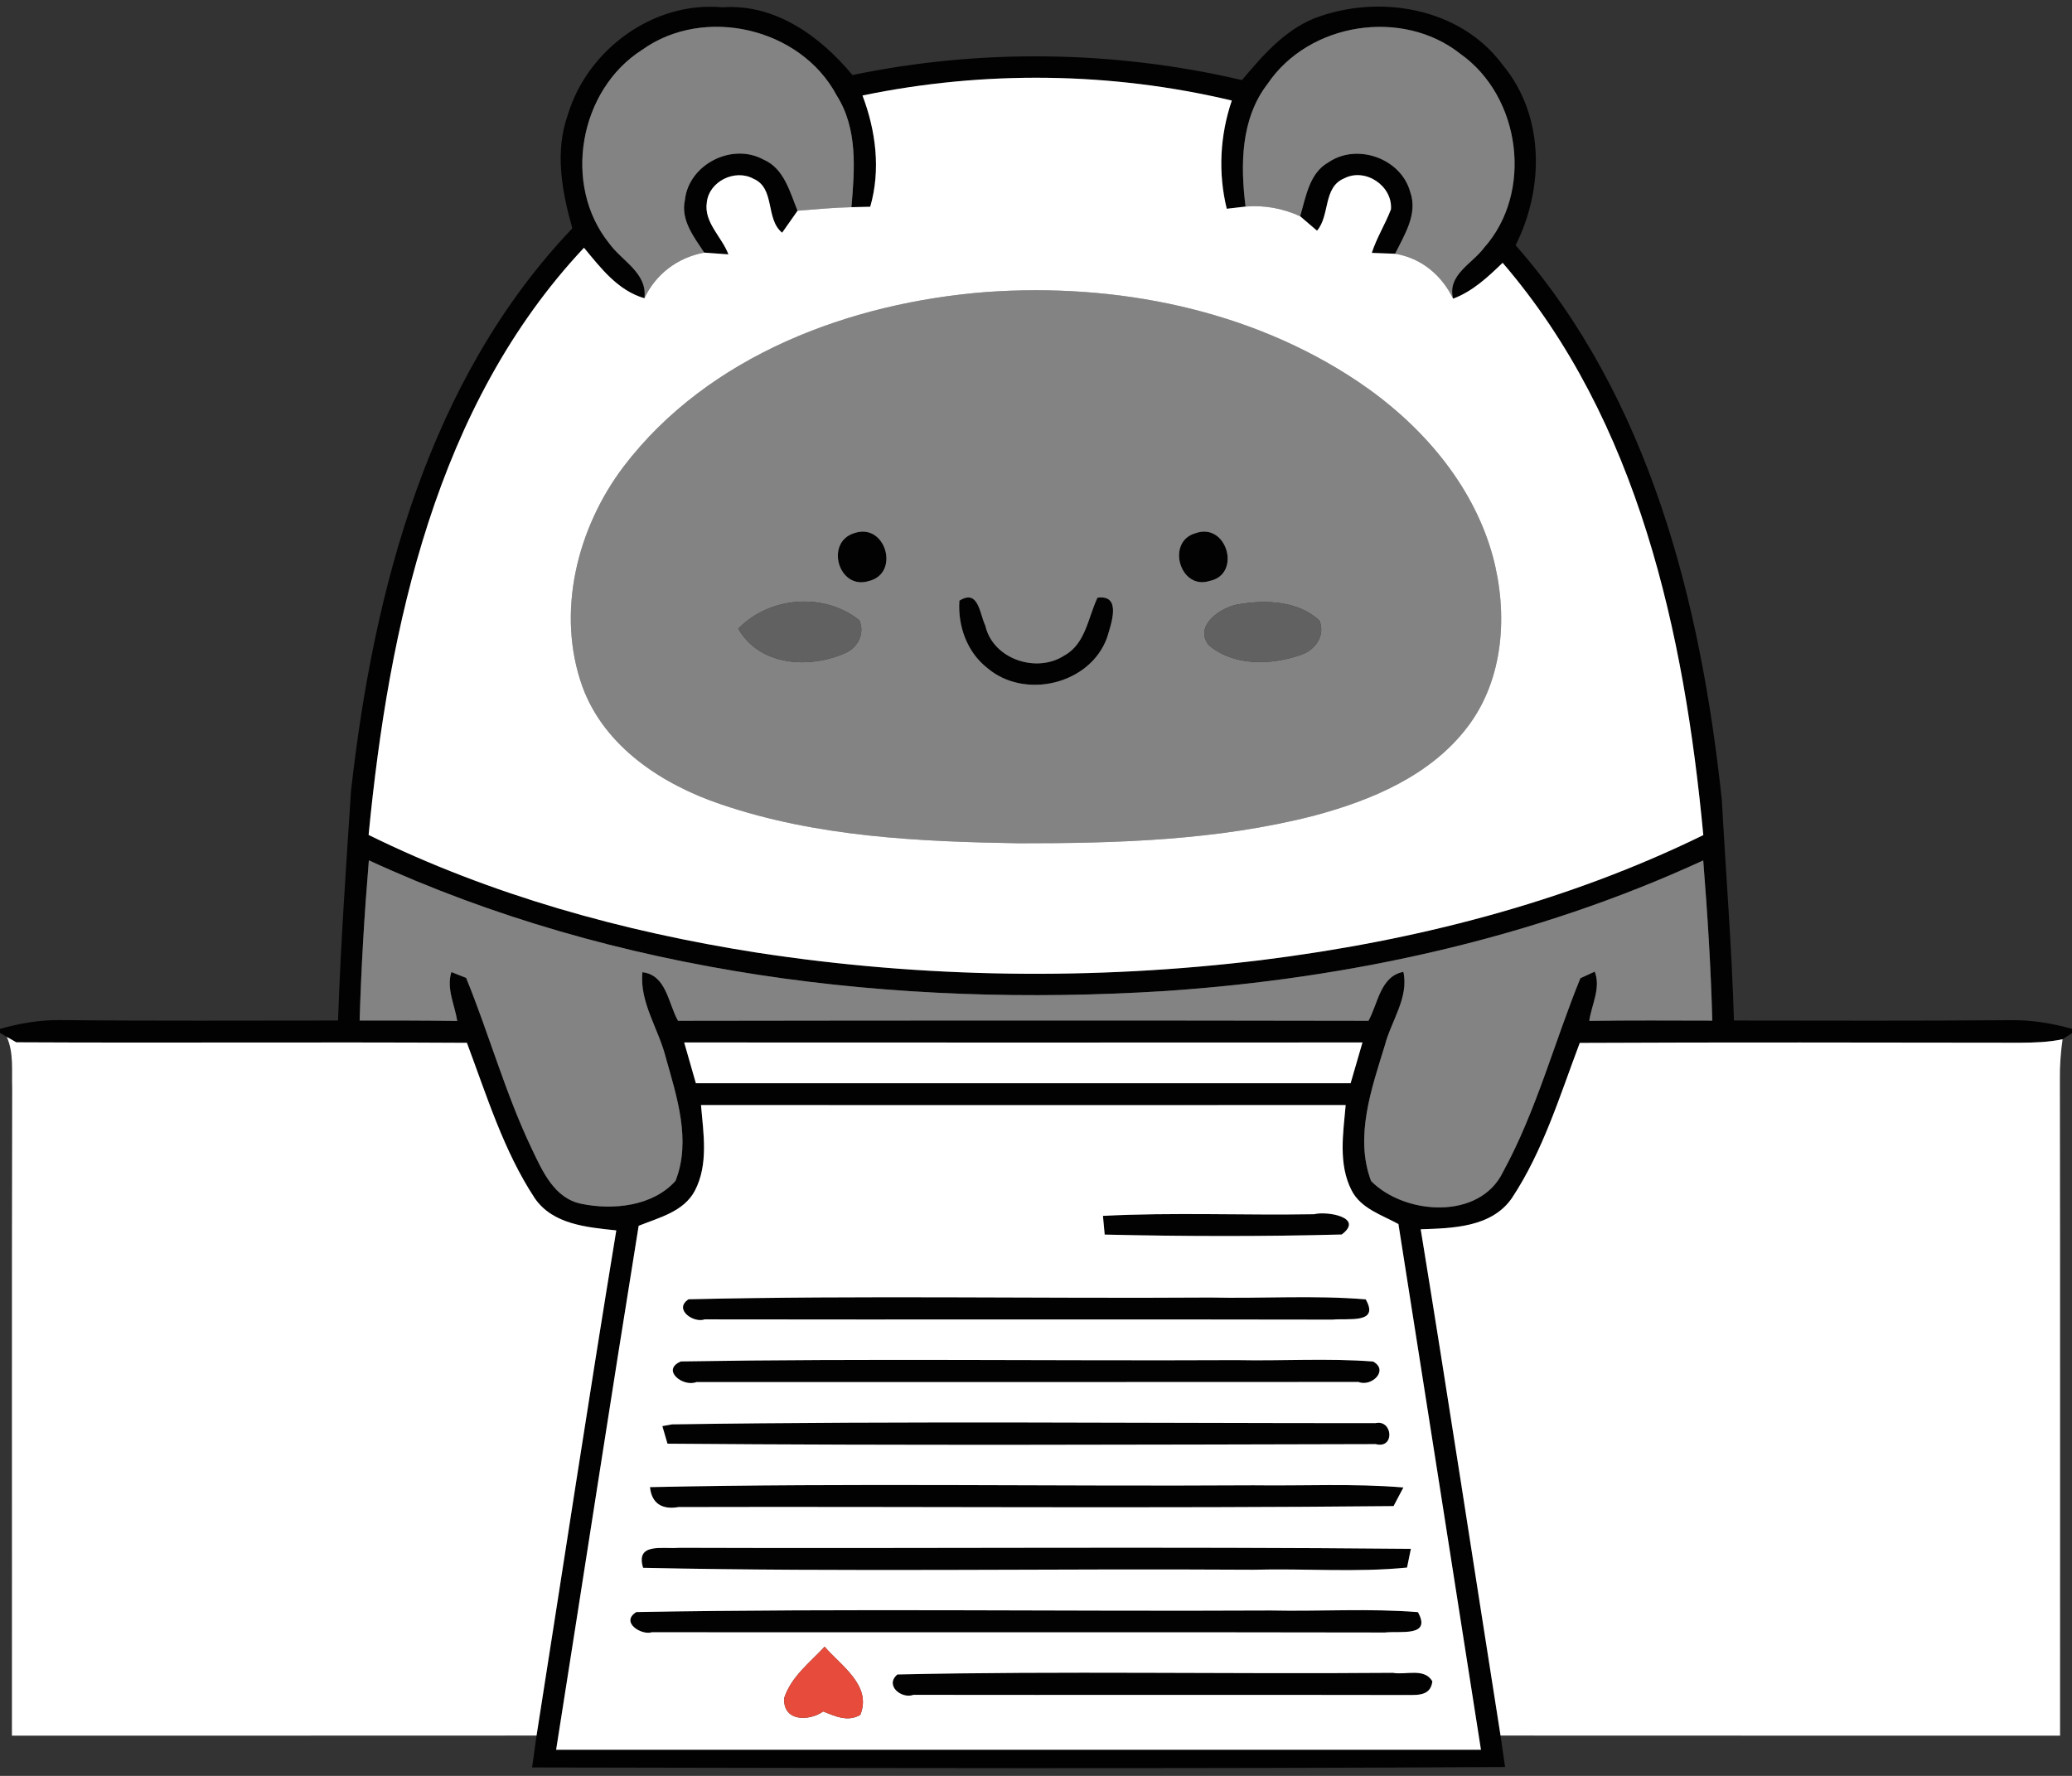 <svg width="238pt" height="272" viewBox="0 0 238 204" xmlns="http://www.w3.org/2000/svg"><rect x="0" y="0" width="238" height="204" fill="#333333" stroke="none"/><g fill="#020202"><path d="M65.22 13.19C67.47 5.7 75.06.11 82.97.84 89.05.4 94.22 4.17 97.92 8.62c14.73-3.06 30.09-2.84 44.74.58 2.36-2.8 4.86-5.71 8.35-7.11 7.34-2.8 16.69-1.25 21.55 5.31 4.88 5.81 4.83 14.22 1.53 20.77 15.39 17.53 21.28 41.08 23.69 63.75.46 8.44 1.14 16.86 1.39 25.31 10.59.01 21.19.05 31.79-.04 2.39-.04 4.74.36 7.04.99v.51c-.27.17-.81.52-1.08.69-1.6.34-3.25.39-4.88.4-16.86-.02-33.72-.06-50.58.02-2.29 6.06-4.2 12.4-7.81 17.85-2.34 3.35-6.79 3.44-10.46 3.56 3.16 19.37 6.11 38.77 9.17 58.16.17 1.2.34 2.4.52 3.61-37.25.21-74.51.12-111.76.05.17-1.23.34-2.45.51-3.66 3.05-19.35 5.98-38.71 9.16-58.03-3.33-.36-7.27-.66-9.36-3.69-3.59-5.45-5.52-11.79-7.8-17.86-17.26-.1-34.51.03-51.76-.06l-1.09-.62c-.2-.12-.59-.34-.78-.46v-.46c2.29-.65 4.65-1.05 7.04-1.01 10.6.11 21.2.05 31.79.05.3-8.8.92-17.59 1.49-26.38 2.6-23.15 8.92-47.31 25.42-64.62-1.19-4.21-2.04-8.79-.52-13.04m8.53-7.46c-7.23 4.6-9.18 15.53-3.77 22.23 1.46 2.04 4.41 3.39 4.04 6.3-3.05-.88-5.01-3.47-6.94-5.8C50.1 46.54 44.66 71.98 42.34 95.91c14.01 6.9 29.21 11.11 44.6 13.52 19.15 2.94 38.7 3.2 57.93.86 17.51-2.18 34.88-6.58 50.78-14.36-2.19-23.22-7.44-47.59-23.05-65.74-1.69 1.63-3.44 3.28-5.69 4.12-.7-2.73 2.17-3.99 3.54-5.83 5.71-6.39 4.25-17.37-2.7-22.29-6.66-5.29-17.39-3.6-22.14 3.43-3.1 4.01-3.14 9.31-2.54 14.11-.54.06-1.62.19-2.16.25-1.01-4.12-.78-8.42.58-12.43-13.87-3.3-28.46-3.47-42.42-.58 1.54 4.07 2.11 8.54.89 12.78-.54.01-1.62.04-2.16.05.37-4.32.75-8.99-1.69-12.83C91.99 3.2 80.9.61 73.75 5.73m-31.38 93.1c-.51 6.12-.88 12.26-1.06 18.4 3.74 0 7.48-.01 11.21.05-.29-1.86-1.27-3.73-.67-5.62.42.17 1.26.51 1.69.67 2.65 6.48 4.51 13.29 7.54 19.63 1.22 2.56 2.58 5.69 5.68 6.32 3.65.76 8.23.29 10.83-2.63 1.83-4.61.15-9.68-1.13-14.22-.82-3.26-3.02-6.3-2.67-9.75 2.77.32 2.96 3.59 4.09 5.58 26.43-.04 52.87-.05 79.31 0 1.1-1.99 1.36-5.12 4.01-5.62.65 2.95-1.41 5.65-2.13 8.44-1.52 4.95-3.5 10.5-1.58 15.59 3.84 3.89 12.47 4.54 15.16-1.06 3.84-7.04 5.87-14.86 8.88-22.24.41-.19 1.24-.57 1.65-.76.73 1.88-.36 3.79-.63 5.66 4.71-.07 9.42-.04 14.13-.03-.16-6.14-.55-12.28-1.04-18.4-19.39 8.93-40.54 13.56-61.78 15-31.05 1.95-63.03-1.9-91.49-15.01m36.22 20.92c.45 1.56.9 3.12 1.34 4.68h75.21c.45-1.56.9-3.13 1.36-4.68-25.97.02-51.94.01-77.91 0m1.93 7.19c.28 3.26.88 6.82-.71 9.85-1.28 2.41-4.12 3.08-6.45 4.02-3.24 20.05-6.31 40.13-9.48 60.19h106.23c-3.16-20.13-6.3-40.27-9.48-60.39-1.93-1.06-4.34-1.79-5.39-3.89-1.54-3.03-.95-6.54-.67-9.78-24.68.01-49.37.01-74.05 0z"/><path d="M78.67 22.99c.43-4.11 5.41-6.63 9.01-4.67 2.38 1.01 3.05 3.73 3.93 5.89-.44.63-1.33 1.89-1.77 2.52-1.95-1.57-.76-5.11-3.3-6.2-2.11-1.15-5.08.29-5.35 2.7-.37 2.31 1.73 3.98 2.48 5.99l-2.78-.2c-1.18-1.8-2.72-3.73-2.22-6.03zm73.95-4.36c3.29-2.23 8.34-.41 9.37 3.44.89 2.52-.67 4.9-1.74 7.08-.67-.03-2.01-.07-2.68-.1.56-1.74 1.55-3.3 2.2-5 .21-2.7-2.95-4.82-5.37-3.56-2.45 1.02-1.61 4.26-3.12 6.01-.48-.42-1.45-1.25-1.94-1.66.67-2.23 1.04-4.97 3.28-6.21zm-54.46 42.6c3.57-1.21 5.27 4.64 1.63 5.52-3.48 1.08-5.08-4.5-1.63-5.52zm39.16.02c3.62-1.31 5.34 4.76 1.6 5.49-3.39 1.08-5.01-4.53-1.6-5.49zM110.2 69c2.21-1.39 2.33 1.53 2.98 2.87.87 3.85 5.89 5.52 9.09 3.42 2.42-1.33 2.71-4.35 3.79-6.63 2.83-.39 1.57 3.02 1.11 4.57-1.94 5.4-9.49 7.18-13.78 3.49-2.32-1.82-3.39-4.83-3.19-7.72zm16.49 70.67c8.08-.42 16.18-.05 24.26-.19 1.43-.38 5.8.34 3.17 2.33-9.06.24-18.16.22-27.23.01l-.2-2.15zm-47.6 9.58c19.96-.46 39.96-.07 59.94-.2 5.94.13 11.91-.28 17.84.21 1.65 2.87-2.09 2.14-3.81 2.33-24.04-.05-48.08.01-72.12-.03-1.24.47-3.63-1.15-1.85-2.31zm-.88 7.14c21.26-.35 42.55-.05 63.82-.15 5.23.11 10.47-.24 15.69.16 1.86 1.02-.21 2.95-1.67 2.35-25.35.02-50.7.01-76.05.01-1.53.62-4.11-1.38-1.79-2.37zm-1.01 7.23c26.91-.4 53.87-.13 80.8-.14 1.98-.45 2.25 3 .02 2.41-27.12.06-54.24.17-81.35-.05l-.59-2.02 1.12-.2zm-2.54 7.21c23.09-.49 46.2-.07 69.31-.21 5.74.08 11.5-.23 17.23.25-.28.54-.85 1.61-1.13 2.14-27.37.27-54.76.04-82.14.11-1.81.32-3.08-.36-3.27-2.29zm-.79 9.27c-.91-2.96 2.3-2.13 4.12-2.3 28.02.1 56.05-.15 84.07.12l-.44 2.15c-5.85.58-11.76.09-17.64.25-23.37-.15-46.75.28-70.11-.22zm-.78 5.08c24.28-.43 48.61-.06 72.91-.18 5.62.12 11.27-.26 16.87.19 1.61 2.89-2.07 2.14-3.8 2.34-28.06-.06-56.13 0-84.19-.03-1.19.39-3.67-1.15-1.79-2.32zm29.99 7.17c18.96-.42 37.95-.03 56.91-.19 1.47.28 3.63-.61 4.54.98-.22 1.9-2.09 1.52-3.47 1.57-18.71-.04-37.42.01-56.13-.02-1.38.51-3.34-1.09-1.85-2.34z"/></g><path d="M73.75 5.73C80.9.61 91.99 3.2 96.11 10.97c2.44 3.84 2.06 8.51 1.69 12.83-2.07.04-4.13.25-6.19.41-.88-2.16-1.55-4.88-3.93-5.89-3.6-1.96-8.58.56-9.01 4.67-.5 2.3 1.04 4.23 2.22 6.03-3.04.56-5.55 2.44-6.87 5.24.37-2.91-2.58-4.26-4.04-6.3-5.41-6.7-3.46-17.63 3.77-22.23zm71.86 3.89c4.75-7.03 15.48-8.72 22.14-3.43 6.95 4.92 8.41 15.9 2.7 22.29-1.37 1.84-4.24 3.1-3.54 5.83-1.29-2.69-3.67-4.68-6.66-5.16 1.07-2.18 2.63-4.56 1.74-7.08-1.03-3.85-6.08-5.67-9.37-3.44-2.24 1.24-2.61 3.98-3.28 6.21-1.96-.9-4.12-1.3-6.27-1.11-.6-4.8-.56-10.1 2.54-14.11zm-32.28 23.92c14.79-1.05 30.24 1.96 42.68 10.31 7.1 4.78 13.16 11.66 15.46 20.05 1.75 6.52 1.31 14.07-2.9 19.6-4.25 5.61-11.06 8.45-17.67 10.21-11.05 2.83-22.55 3.17-33.89 3.16-11.49-.19-23.21-.73-34.18-4.47-6.71-2.25-13.38-6.58-15.92-13.49-3.07-8.52-.63-18.26 4.73-25.33 9.76-12.79 26.07-18.83 41.69-20.04M98.16 61.23c-3.45 1.02-1.85 6.6 1.63 5.52 3.64-.88 1.94-6.73-1.63-5.52m39.16.02c-3.41.96-1.79 6.57 1.6 5.49 3.74-.73 2.02-6.8-1.6-5.49M84.8 72.22c2.44 4.28 8.12 4.63 12.24 2.82 1.49-.62 2.32-2.24 1.68-3.78-4.05-3.24-10.31-2.75-13.92.96M110.2 69c-.2 2.89.87 5.9 3.19 7.72 4.29 3.69 11.84 1.91 13.78-3.49.46-1.55 1.72-4.96-1.11-4.57-1.08 2.28-1.37 5.3-3.79 6.63-3.2 2.1-8.22.43-9.09-3.42-.65-1.34-.77-4.26-2.98-2.87m32.09.41c-2.01.31-5.2 2.45-3.46 4.68 2.84 2.45 7.14 2.33 10.52 1.16 1.67-.5 2.93-2.22 2.21-3.96-2.43-2.28-6.16-2.4-9.27-1.88zM42.37 98.83c28.46 13.11 60.44 16.96 91.49 15.01 21.24-1.44 42.39-6.07 61.78-15 .49 6.12.88 12.26 1.04 18.4-4.71-.01-9.42-.04-14.13.03.27-1.87 1.36-3.78.63-5.66-.41.19-1.24.57-1.65.76-3.01 7.38-5.04 15.2-8.88 22.24-2.69 5.6-11.32 4.95-15.16 1.06-1.92-5.09.06-10.64 1.58-15.59.72-2.79 2.78-5.49 2.13-8.44-2.65.5-2.91 3.63-4.01 5.62-26.44-.05-52.88-.04-79.31 0-1.13-1.99-1.32-5.26-4.09-5.58-.35 3.45 1.85 6.49 2.67 9.75 1.28 4.54 2.96 9.61 1.13 14.22-2.6 2.92-7.18 3.39-10.83 2.63-3.1-.63-4.46-3.76-5.68-6.32-3.03-6.34-4.89-13.15-7.54-19.63-.43-.16-1.27-.5-1.69-.67-.6 1.89.38 3.76.67 5.62-3.73-.06-7.47-.05-11.21-.05.18-6.14.55-12.28 1.06-18.4z" fill="#838383"/><path d="M99.07 10.97c13.96-2.89 28.55-2.72 42.42.58-1.36 4.01-1.59 8.31-.58 12.43.54-.06 1.62-.19 2.16-.25 2.15-.19 4.31.21 6.27 1.11.49.41 1.46 1.24 1.94 1.66 1.51-1.75.67-4.99 3.12-6.01 2.42-1.26 5.58.86 5.37 3.56-.65 1.7-1.64 3.26-2.2 5 .67.03 2.01.07 2.68.1 2.99.48 5.37 2.47 6.66 5.16 2.25-.84 4-2.49 5.69-4.12 15.61 18.15 20.86 42.52 23.05 65.74-15.9 7.78-33.27 12.18-50.78 14.36-19.23 2.34-38.78 2.08-57.93-.86-15.39-2.41-30.59-6.62-44.6-13.52 2.32-23.93 7.76-49.37 24.74-67.45 1.93 2.33 3.89 4.92 6.94 5.8 1.32-2.8 3.83-4.68 6.87-5.24l2.78.2c-.75-2.01-2.85-3.68-2.48-5.99.27-2.41 3.24-3.85 5.35-2.7 2.54 1.09 1.35 4.63 3.3 6.2.44-.63 1.33-1.89 1.77-2.52 2.06-.16 4.12-.37 6.19-.41.54-.01 1.62-.04 2.16-.05 1.22-4.24.65-8.71-.89-12.78m14.26 22.57c-15.62 1.21-31.93 7.25-41.69 20.04-5.36 7.07-7.8 16.81-4.73 25.33 2.54 6.91 9.21 11.24 15.92 13.49 10.97 3.74 22.69 4.28 34.18 4.47 11.34.01 22.84-.33 33.89-3.16 6.61-1.76 13.42-4.6 17.67-10.21 4.21-5.53 4.65-13.08 2.9-19.6-2.3-8.39-8.36-15.27-15.46-20.05-12.44-8.35-27.89-11.36-42.68-10.31zM.78 119.11l1.09.62c17.25.09 34.5-.04 51.76.06 2.28 6.07 4.21 12.41 7.8 17.86 2.09 3.03 6.03 3.33 9.36 3.69-3.18 19.32-6.11 38.68-9.16 58.03-20.08.02-40.17 0-60.26.01.02-24.8-.03-49.6.03-74.39-.07-1.97.2-4.03-.62-5.88zm77.81.64c25.97.01 51.94.02 77.91 0-.46 1.55-.91 3.12-1.36 4.68H79.93c-.44-1.56-.89-3.12-1.34-4.68zm102.87.05c16.86-.08 33.72-.04 50.58-.02 1.63-.01 3.28-.06 4.88-.4-.22 1.53-.33 3.07-.31 4.62.04 25.12.01 50.25.02 75.38-21.43-.01-42.85.01-64.27-.01-3.06-19.39-6.01-38.79-9.17-58.16 3.67-.12 8.12-.21 10.46-3.56 3.61-5.45 5.52-11.79 7.81-17.85zm-100.94 7.14c24.68.01 49.37.01 74.05 0-.28 3.24-.87 6.75.67 9.78 1.05 2.1 3.46 2.83 5.39 3.89 3.18 20.12 6.32 40.26 9.48 60.39H63.88c3.17-20.06 6.24-40.14 9.48-60.19 2.33-.94 5.17-1.61 6.45-4.02 1.59-3.03.99-6.59.71-9.85m46.17 12.73l.2 2.15c9.07.21 18.17.23 27.23-.01 2.63-1.99-1.74-2.71-3.17-2.33-8.08.14-16.18-.23-24.26.19m-47.6 9.58c-1.78 1.16.61 2.78 1.85 2.31 24.04.04 48.08-.02 72.12.03 1.72-.19 5.46.54 3.81-2.33-5.93-.49-11.9-.08-17.84-.21-19.98.13-39.98-.26-59.94.2m-.88 7.14c-2.32.99.26 2.99 1.79 2.37 25.35 0 50.7.01 76.05-.01 1.46.6 3.53-1.33 1.67-2.35-5.22-.4-10.46-.05-15.69-.16-21.27.1-42.56-.2-63.82.15m-1.01 7.23l-1.12.2.59 2.02c27.11.22 54.23.11 81.35.05 2.23.59 1.96-2.86-.02-2.41-26.93.01-53.89-.26-80.8.14m-2.54 7.21c.19 1.93 1.46 2.61 3.27 2.29 27.38-.07 54.77.16 82.14-.11.28-.53.85-1.6 1.13-2.14-5.73-.48-11.49-.17-17.23-.25-23.11.14-46.22-.28-69.31.21m-.79 9.27c23.36.5 46.74.07 70.11.22 5.88-.16 11.79.33 17.64-.25l.44-2.15c-28.02-.27-56.05-.02-84.07-.12-1.82.17-5.03-.66-4.12 2.3m-.78 5.08c-1.88 1.17.6 2.71 1.79 2.32 28.06.03 56.13-.03 84.19.03 1.73-.2 5.41.55 3.8-2.34-5.6-.45-11.25-.07-16.87-.19-24.3.12-48.63-.25-72.91.18m16.99 9.87c-.18 2.7 2.8 2.72 4.48 1.55 1.37.55 2.83 1.24 4.26.39 1.36-3.37-2.21-5.64-4.1-7.83-1.69 1.82-3.84 3.44-4.64 5.89m13-2.7c-1.49 1.25.47 2.85 1.85 2.34 18.71.03 37.42-.02 56.13.02 1.38-.05 3.25.33 3.47-1.57-.91-1.59-3.07-.7-4.54-.98-18.96.16-37.95-.23-56.91.19z" fill="#fff"/><path d="M84.8 72.22c3.61-3.71 9.87-4.2 13.92-.96.64 1.54-.19 3.16-1.68 3.78-4.12 1.81-9.8 1.46-12.24-2.82zm57.49-2.81c3.11-.52 6.84-.4 9.27 1.88.72 1.74-.54 3.46-2.21 3.96-3.38 1.17-7.68 1.29-10.52-1.16-1.74-2.23 1.45-4.37 3.46-4.68z" fill="#616161"/><path fill="#e74b3b" d="M90.08 195.05c.8-2.45 2.95-4.07 4.64-5.89 1.89 2.19 5.46 4.46 4.1 7.83-1.43.85-2.89.16-4.26-.39-1.68 1.17-4.66 1.15-4.48-1.55z"/></svg>
